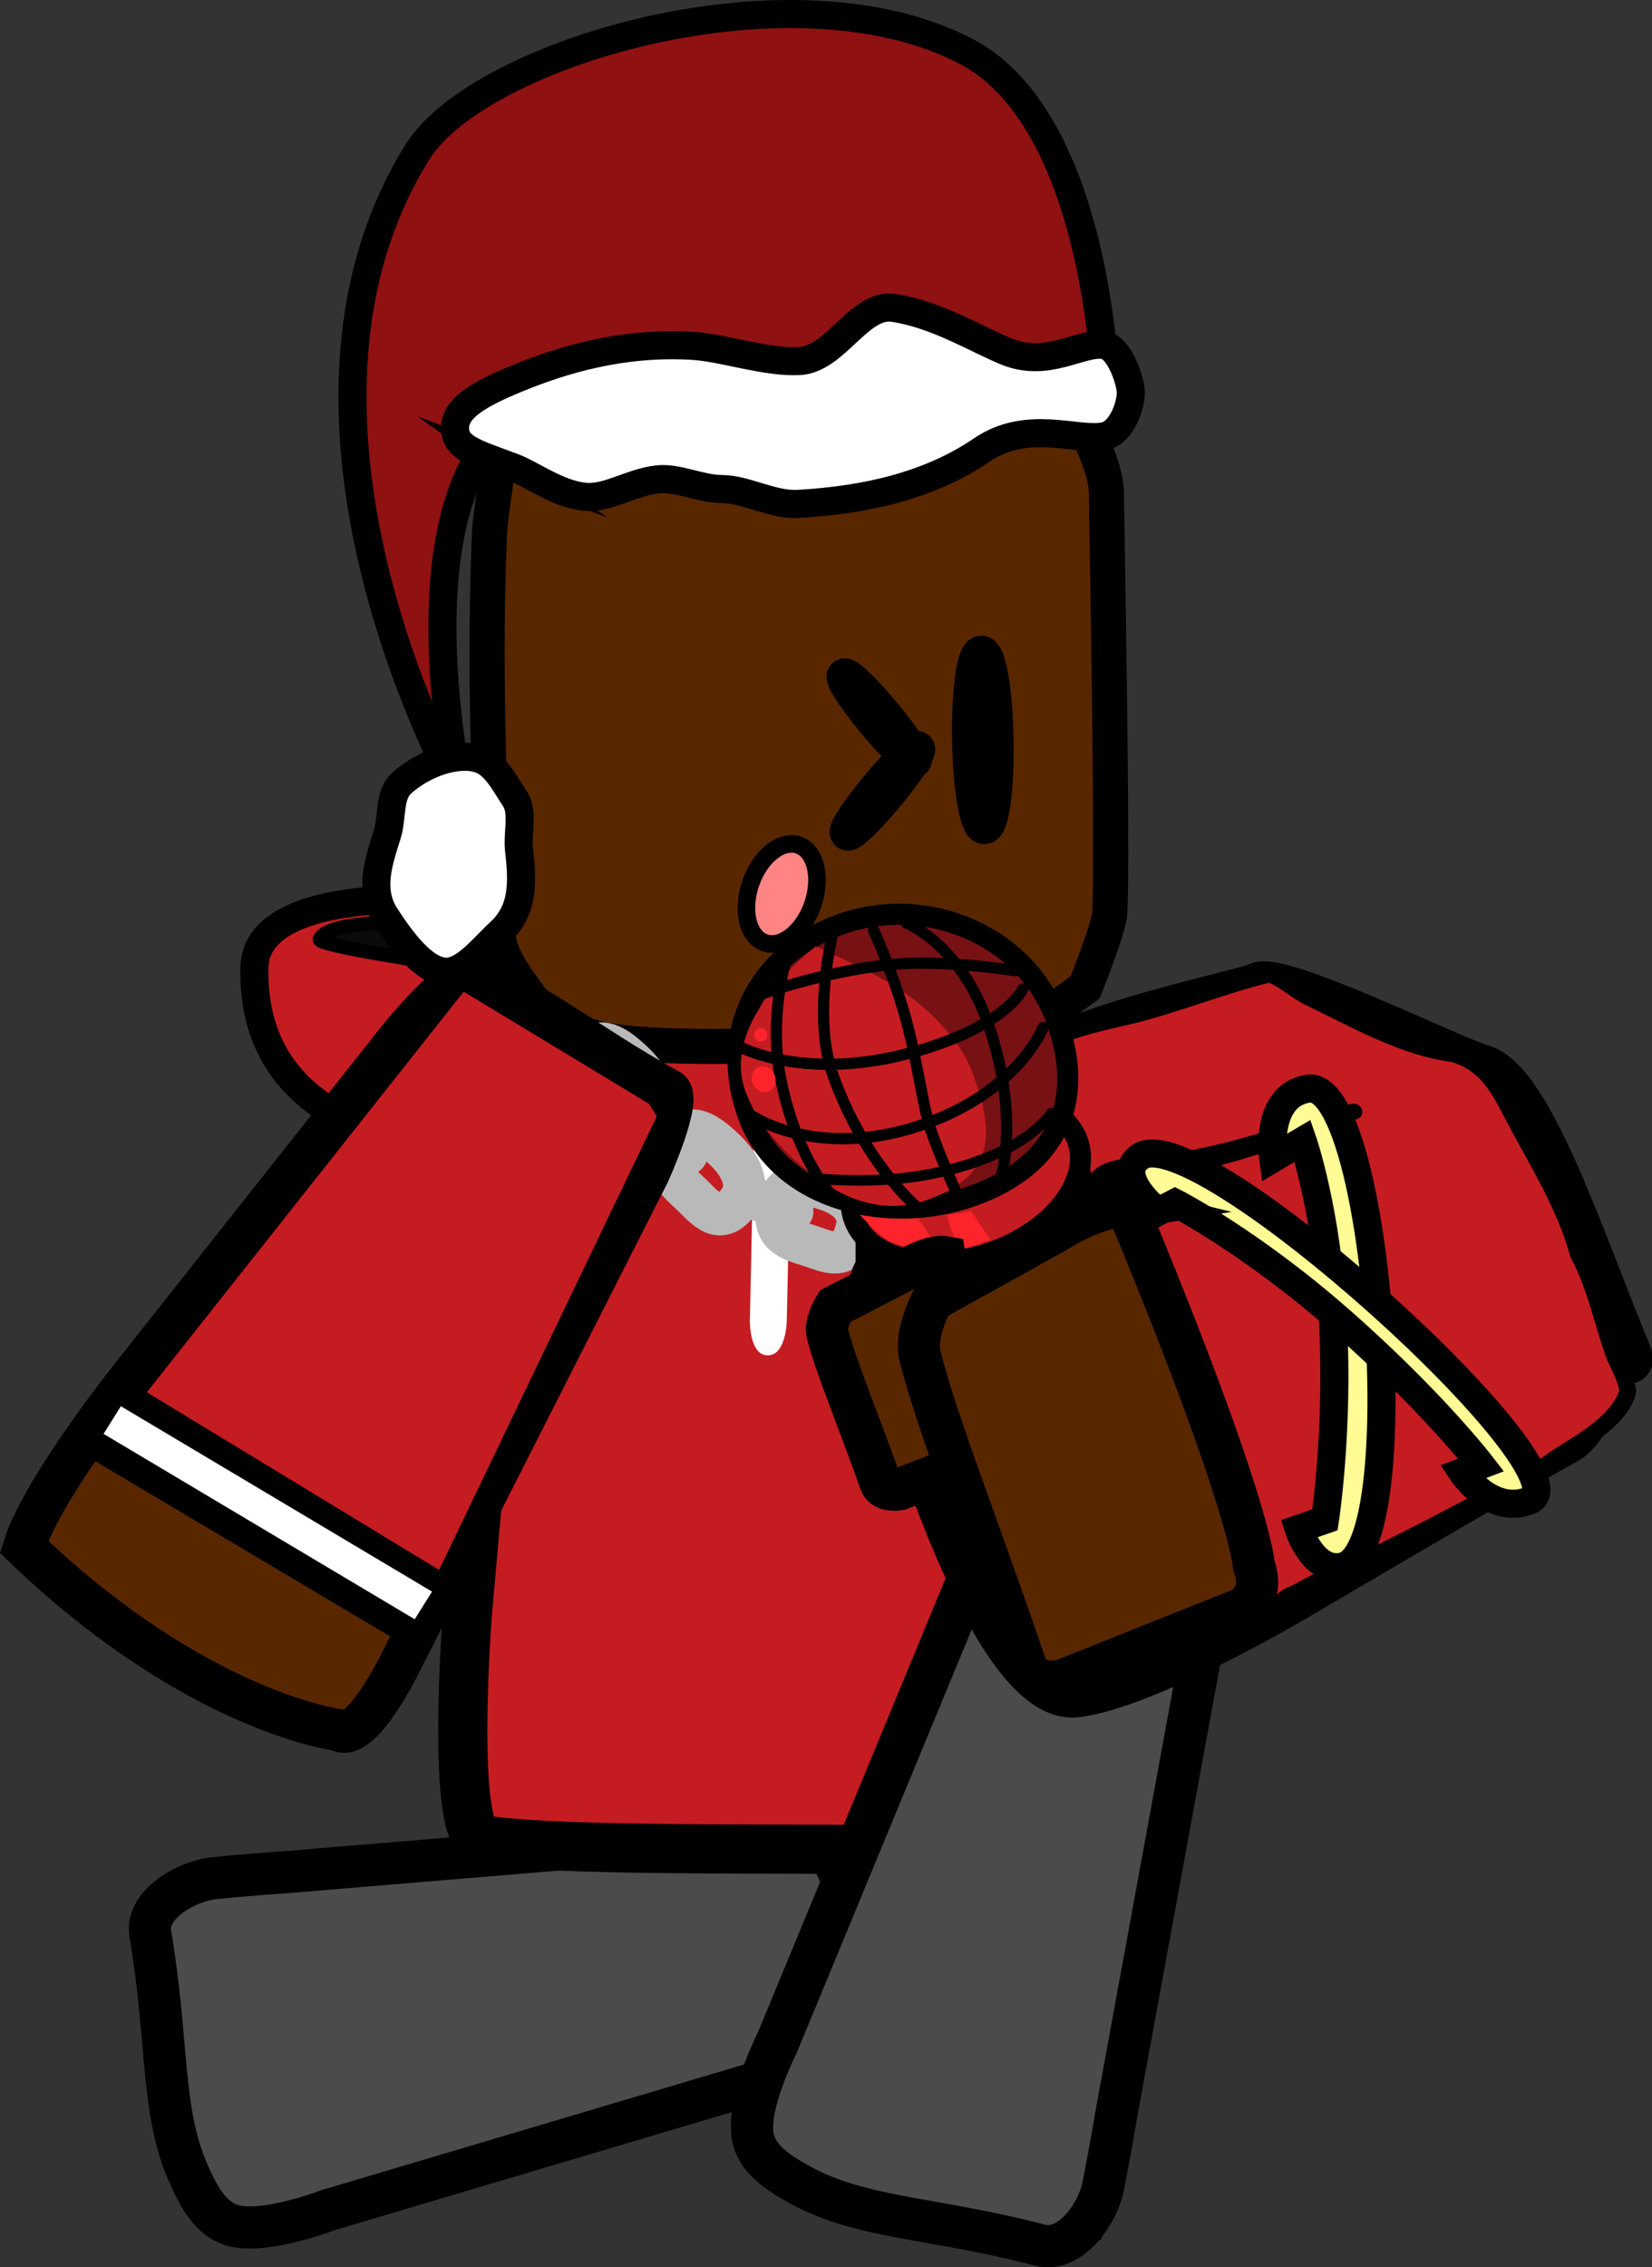 <svg version="1.1" xmlns="http://www.w3.org/2000/svg" xmlns:xlink="http://www.w3.org/1999/xlink" width="117.673" height="161.42" viewBox="0,0,117.673,161.42"><rect x="0" y="0" width="117.673" height="161.42" fill="#333333" stroke="none"/><g transform="translate(-179.974,-111.613)"><g data-paper-data="{&quot;isPaintingLayer&quot;:true}" fill-rule="nonzero" stroke-linejoin="miter" stroke-miterlimit="10" stroke-dasharray="" stroke-dashoffset="0" style="mix-blend-mode: normal"><path d="M203.327,268.971c0,0 -4.185,1.602 -6.502,1.149c-1.774,-0.347 -2.664,-2.05 -3.402,-3.699c-2.024,-4.529 -1.436,-9.507 -2.742,-17.112c-0.356,-2.071 2.49,-3.762 4.58,-3.982c1.955,-0.206 5.365,-0.446 5.365,-0.446l32.994,-2.747c0,0 4.283,-0.216 5.33,1.359c2.52,3.793 1.855,8.453 2.878,12.891c0.347,1.504 -4.362,2.441 -4.362,2.441c0,0 -8.632,2.566 -14.157,4.208c-7.798,2.318 -19.981,5.938 -19.981,5.938z" fill="#4b4b4b" stroke="#000000" stroke-width="3" stroke-linecap="round"/><g stroke="#000000" stroke-linecap="round"><path d="M226.618,193.036c0,0 -28.856,5.269 -28.523,-12.525c0.122,-6.556 16.608,-4.639 16.608,-4.639z" data-paper-data="{&quot;origPos&quot;:null}" fill="#c51c21" stroke-width="2"/><path d="M218.681,181.303c0,0 -16.161,-2.21 -15.936,-2.813c0.715,-1.912 12.693,-1.11 12.693,-1.11z" data-paper-data="{&quot;origPos&quot;:null}" fill="#0a0a0a" stroke-width="1"/></g><g><path d="M215.645,199.605c0,0 2.282,-14.219 4.49,-14.716c6.622,-1.492 21.662,-0.265 31.727,-0.06c1.556,0.032 2.611,13.451 2.611,13.451l1.16,30.345c0,0 -0.071,14.807 -1.768,14.772c-15.11,-0.307 -32.839,0.176 -39.556,-0.793c-2.239,-0.323 -1.061,-15.899 -1.061,-15.899z" data-paper-data="{&quot;origPos&quot;:null}" fill="#c51c21" stroke="#000000" stroke-width="3.5" stroke-linecap="round"/><path d="M234.649,208.109c-1.315,-0.027 -1.262,-2.488 -1.262,-2.488c0.11,-5.105 0.255,-11.852 0.365,-16.957c0,0 0.053,-2.462 1.368,-2.435c1.315,0.027 1.262,2.488 1.262,2.488c-0.11,5.105 -0.22,10.211 -0.33,15.316l-0.035,1.641c0,0 -0.053,2.462 -1.368,2.435z" fill="#ffffff" stroke="none" stroke-width="0.5" stroke-linecap="butt"/><path d="M246.616,207.94c-1.315,-0.027 -1.248,-3.119 -1.248,-3.119c0.138,-6.414 0.32,-14.889 0.458,-21.303c0,0 0.067,-3.092 1.381,-3.066c1.315,0.027 1.248,3.119 1.248,3.119c-0.138,6.414 -0.276,12.828 -0.414,19.241l-0.044,2.062c0,0 -0.067,3.092 -1.381,3.066z" fill="#ffffff" stroke="none" stroke-width="0.5" stroke-linecap="butt"/></g><path d="M252.602,185.335c-12.288,0.618 -24.205,1.182 -29.12,0.387c-4.492,-0.727 -5.951,-3.403 -5.951,-3.403c0,0 -1.89,-2.335 -2.042,-3.847c-0.457,-4.536 -1.136,-17.535 -0.654,-28.786c0.016,-0.375 0.039,-0.586 0.078,-0.96c0.117,-1.122 0.765,-5.483 0.765,-5.483c0,0 3.174,-1.772 4.917,-2.311c5.227,-1.618 18.729,-0.685 32.898,-0.842c1.284,-0.014 3.554,1.56 3.554,1.56c0,0 1.699,3.04 1.733,5.003c0.22,12.691 0.415,26.733 0.244,29.952c-0.057,1.073 -1.75,5.291 -1.75,5.291z" fill="#582700" stroke="#000000" stroke-width="2.5" stroke-linecap="round"/><path d="M249.042,164.307c-0.059,-3.409 0.314,-6.18 0.834,-6.188c0.519,-0.009 0.988,2.748 1.048,6.158c0.059,3.409 -0.314,6.18 -0.834,6.188c-0.519,0.009 -0.988,-2.748 -1.048,-6.158z" fill="none" stroke="#000000" stroke-width="2.5" stroke-linecap="butt"/><path d="M242.267,163.01c-1.373,-1.659 -2.336,-3.121 -2.15,-3.267c0.186,-0.146 1.45,1.081 2.824,2.739c1.373,1.659 2.336,3.121 2.15,3.267c-0.186,0.146 -1.45,-1.081 -2.824,-2.739z" fill="none" stroke="#000000" stroke-width="2.5" stroke-linecap="butt"/><g fill="none" stroke="#b9b9b9" stroke-width="3"><path d="M249.541,189.766c-0.813,-1.361 0.142,-2.549 1.413,-3.729c1.271,-1.18 2.528,-1.523 3.188,-0.544c1.401,2.075 -0.136,3.009 -1.131,3.933c-1.271,1.18 -2.322,2.262 -3.47,0.34z" stroke-linecap="butt"/><path d="M247.865,191.641l2.69,-2.44" stroke-linecap="round"/><path d="M244.243,192.19c1.271,-1.18 2.528,-1.523 3.188,-0.544c1.401,2.075 -0.136,3.009 -1.131,3.933c-1.271,1.18 -2.322,2.262 -3.47,0.34c-0.813,-1.361 0.142,-2.549 1.413,-3.729z" stroke-linecap="butt"/><path d="M243.844,195.355l-2.69,2.44" stroke-linecap="round"/><path d="M235.442,197.23c0.443,-1.61 1.801,-1.429 3.338,-0.944c1.537,0.485 2.502,1.472 2.228,2.702c-0.581,2.607 -2.107,1.718 -3.311,1.337c-1.537,-0.485 -2.88,-0.822 -2.255,-3.096z" stroke-linecap="butt"/><path d="M233.2,196.786l3.214,1.063" stroke-linecap="round"/><path d="M228.208,192.751c0.937,-1.284 2.116,-0.481 3.356,0.688c1.241,1.169 1.794,2.535 1.137,3.546c-1.393,2.144 -2.491,0.605 -3.462,-0.31c-1.241,-1.169 -2.354,-2.11 -1.031,-3.924z" stroke-linecap="butt"/><path d="M228.889,193.78l-2.579,-2.49" stroke-linecap="round"/><path d="M221.719,186.556c0.937,-1.284 2.116,-0.481 3.356,0.688c1.241,1.169 1.794,2.535 1.137,3.546c-1.393,2.144 -2.491,0.605 -3.462,-0.31c-1.241,-1.169 -2.354,-2.11 -1.031,-3.924z" stroke-linecap="butt"/><path d="M219.822,185.095l2.579,2.49" stroke-linecap="round"/></g><g data-paper-data="{&quot;origRot&quot;:0}" stroke="#000000" stroke-linecap="round"><path d="M248.881,224.152c0,0 1.397,-4.553 2.888,-4.073c4.401,1.417 9.187,1.192 12.792,4.026c1.497,1.177 0.871,5.378 0.871,5.378l-5.915,32.26c0,0 -0.566,3.339 -0.961,5.246c-0.422,2.039 -2.405,4.687 -4.471,4.146c-7.584,-1.989 -12.685,-1.869 -17.083,-4.281c-1.602,-0.879 -3.243,-1.914 -3.427,-3.694c-0.239,-2.325 1.782,-6.302 1.782,-6.302z" data-paper-data="{&quot;origPos&quot;:null}" fill="#ff0000" stroke-width="3"/><path d="M257.582,270.169c0,0 -6.559,0.783 -11.515,-0.676c-3.803,-1.119 -11.737,-4.514 -11.737,-4.514c0,0 -0.549,-2.858 -0.164,-4.4c0.406,-1.624 2.191,-3.711 2.191,-3.711l22.946,5.931z" data-paper-data="{&quot;origPos&quot;:null}" fill="#976e57" stroke-width="2"/><path d="M248.866,224.479c0,0 1.397,-4.553 2.888,-4.073c4.401,1.417 9.187,1.192 12.792,4.026c1.497,1.177 0.871,5.378 0.871,5.378l-5.915,32.26c0,0 -0.566,3.339 -0.961,5.246c-0.422,2.039 -2.405,4.687 -4.471,4.146c-7.584,-1.989 -12.685,-1.869 -17.083,-4.281c-1.602,-0.879 -3.243,-1.914 -3.427,-3.694c-0.239,-2.325 1.782,-6.302 1.782,-6.302z" data-paper-data="{&quot;origPos&quot;:null}" fill="#4b4b4b" stroke-width="3"/></g><g><g><g fill="#582700"><path d="M277.549,190.824c0.139,-0.044 -5.461,1.618 -10.761,3.192c-4.706,1.398 -9.174,2.725 -9.174,2.725c0,0 -4.112,-7.094 -3.399,-9.674c0.572,-2.07 14.884,-5.096 15.274,-5.397c1.349,-1.042 13.895,5.2 16.09,5.819c3.569,1.006 7.316,12.773 10.569,20.563c1.754,4.201 -28.419,-14.109 -18.598,-17.227z" stroke="#000000" stroke-width="3" stroke-linecap="round"/><path d="M279.449,193.225c-0.078,0.591 3.317,3.773 3.705,4.168c2.768,2.818 7.122,6.65 9.262,10.185c1.355,2.239 2.186,1.363 -0.566,1.177c-1.219,-0.083 -3.649,-1.898 -4.68,-2.551c-4.355,-2.755 -10.043,-6.262 -12.725,-10.536c-0.975,-1.555 0.399,-7.335 2.767,-7.299c0.184,-0.099 0.385,-0.177 0.598,-0.23c1.362,-0.339 2.748,0.46 3.096,1.784c0.56,0.424 0.305,1.026 -0.138,1.614c-0.193,0.424 -0.508,0.794 -0.912,1.057c-0.221,0.255 -0.386,0.474 -0.407,0.63z" stroke="none" stroke-width="0.5" stroke-linecap="butt"/></g><path d="M242.415,205.276c-1.211,-4.415 -0.283,-3.252 9.212,-7.209c9.496,-3.957 22.674,-8.455 22.674,-8.455c0,0 11.554,19.662 21.088,17.691c0.47,-0.097 -1.956,6.029 -3.697,6.988c-5.498,3.028 -19.303,11.181 -19.303,11.181c0,0 -10.51,6.24 -15.705,6.908c-5.194,0.668 -10.841,-14.607 -14.269,-27.105z" data-paper-data="{&quot;origPos&quot;:null}" fill="#582700" stroke="#000000" stroke-width="3" stroke-linecap="round"/><path d="M254.104,197.454c2.745,0.17 14.357,30.037 12.119,30.983" fill="none" stroke="#000000" stroke-width="3" stroke-linecap="round"/><path d="M257.26,196.591c4.83,-0.411 14.997,29.617 12.008,30.336" fill="none" stroke="#000000" stroke-width="3" stroke-linecap="round"/><path d="M270.375,181.616c-3.257,0.824 -6.376,2.09 -9.639,2.901c-1.35,0.336 -5.428,1.097 -6.228,2.205c-0.187,0.259 0.637,1.868 0.751,2.15c0.839,2.082 1.863,4.136 2.492,6.287c1.037,-1.3 3.652,-1.101 5.139,-1.334c2.726,-0.427 5.705,-1.172 8.323,-2.067c0.875,-0.299 1.629,-0.631 2.391,-0.854c0.096,-0.049 0.192,-0.098 0.287,-0.148c0.376,-0.096 0.753,-0.191 1.129,-0.285l-0,-0.001l1.218,-0.303c0.336,-0.084 0.679,0.114 0.765,0.441c0.086,0.327 -0.117,0.66 -0.453,0.744l-1.218,0.303l-0,-0.001c-0.288,0.071 -0.577,0.142 -0.866,0.212c-0.068,0.025 -0.136,0.05 -0.205,0.074c-3.37,1.751 -7.449,2.752 -11.171,3.571c-1.237,0.272 -2.916,0.93 -4.331,1.001c0.054,0.032 0.109,0.063 0.163,0.095c3.87,5.137 6.476,11.395 8.968,17.252c0.733,2.812 1.635,5.554 2.376,8.37c0.125,0.476 0.771,2.361 0.371,3.079c0.317,-0.252 0.79,-0.611 0.92,-0.661c0.724,-0.277 1.221,-0.638 1.953,-0.985c5.444,-2.336 10.573,-5.227 15.799,-7.937c1.723,-1.439 5.046,-2.76 5.932,-5.026c0.149,-0.381 -0.692,-1.914 -0.846,-2.324c-0.886,-2.361 -1.365,-5.028 -2.593,-7.237c-0.928,-3.494 -2.995,-6.681 -4.664,-9.883c-0.931,-1.786 -1.722,-3.403 -3.823,-4.006c-3.554,-0.446 -7.17,-2.52 -10.377,-4.07c-0.933,-0.451 -1.644,-1.167 -2.561,-1.564zM269.178,180.667c0,-0.001 0,-0.002 0.001,-0.003c0.133,-0.597 0.747,-0.468 0.747,-0.468c0.177,0.039 0.345,0.088 0.506,0.144l0.425,-0.106c0,0 0.609,-0.151 0.765,0.441c0.027,0.104 0.031,0.194 0.019,0.272c0.599,0.377 1.163,0.808 1.859,1.14c3.149,1.498 6.599,3.519 10.077,3.967c2.8,0.82 3.711,2.9 5.003,5.225c1.649,2.967 3.54,6.136 4.394,9.414c1.347,2.424 1.731,5.331 2.768,7.892c0.243,0.6 0.936,1.673 0.733,2.355c-0.792,2.661 -4.546,4.173 -6.45,5.791c-5.251,2.786 -10.488,5.683 -15.988,8.042c-0.697,0.319 -3.727,2.464 -4.532,1.701c-0.323,-0.306 -0.088,-2.551 -0.248,-3.152c-0.815,-3.058 -1.75,-6.031 -2.559,-9.077c-2.406,-5.655 -4.904,-11.762 -8.621,-16.733c-0.132,-0.074 -0.264,-0.149 -0.396,-0.223l-0.646,-0.136c-0.231,-0.044 -0.427,-0.212 -0.489,-0.449c-0.07,-0.266 0.052,-0.537 0.281,-0.673l0.233,-0.146c-1.631,-1.874 -2.274,-4.98 -3.142,-7.214c-0.281,-0.723 -0.973,-1.746 -0.49,-2.574c0.878,-1.503 5.395,-2.367 6.998,-2.766c2.965,-0.737 5.812,-1.85 8.753,-2.666z" fill="#000000" stroke="none" stroke-width="0.5" stroke-linecap="butt"/><path d="M270.365,181.577c0.918,0.397 1.633,1.112 2.566,1.563c3.208,1.55 6.848,3.627 10.402,4.073c2.102,0.603 2.904,2.228 3.835,4.014c1.669,3.202 3.748,6.414 4.676,9.908c1.227,2.209 1.704,4.892 2.591,7.253c0.154,0.411 0.994,1.947 0.845,2.328c-0.886,2.266 -4.218,3.599 -5.941,5.038c-5.226,2.71 -10.389,5.613 -15.833,7.948c-0.732,0.347 -1.232,0.707 -1.956,0.984c-0.131,0.05 -0.604,0.408 -0.922,0.661c0.4,-0.717 -0.248,-2.603 -0.373,-3.079c-0.741,-2.816 -1.656,-5.564 -2.388,-8.376c-2.492,-5.857 -5.115,-12.162 -8.985,-17.299c-0.054,-0.032 -0.109,-0.064 -0.163,-0.095c1.415,-0.071 3.097,-0.734 4.334,-1.007c3.722,-0.819 7.832,-1.841 11.202,-3.592c0.069,-0.024 0.138,-0.049 0.206,-0.075c0.289,-0.07 0.581,-0.141 0.869,-0.212l0,0.001l1.223,-0.303c0.336,-0.084 0.532,-0.335 0.446,-0.662c-0.086,-0.327 -0.426,-0.524 -0.762,-0.441l-1.214,0.303l0,0.001c-0.377,0.094 -0.749,0.189 -1.125,0.284c-0.095,0.05 -0.19,0.099 -0.286,0.148c-0.761,0.224 -1.507,0.552 -2.382,0.852c-2.618,0.895 -5.579,1.625 -8.305,2.052c-1.487,0.233 -4.176,-0.005 -5.213,1.296c-0.628,-2.151 -1.649,-4.213 -2.488,-6.294c-0.114,-0.282 -0.937,-1.893 -0.749,-2.152c0.8,-1.108 4.885,-1.876 6.235,-2.212c3.262,-0.811 6.398,-2.085 9.655,-2.909z" data-paper-data="{&quot;noHover&quot;:false,&quot;origItem&quot;:[&quot;Path&quot;,{&quot;applyMatrix&quot;:true,&quot;segments&quot;:[[[230.82308,152.52668],[0,0],[-0.93988,0.74338]],[[228.33766,155.1429],[0.94139,-0.81156],[-3.23664,2.79023]],[[217.57953,163.04819],[3.97209,-1.58115],[-2.24615,1.33801]],[[214.37799,168.94085],[0.53327,-2.39813],[-0.95612,4.29976]],[[211.99064,182.06795],[0.01066,-4.42845],[-0.7472,2.98879]],[[211.1937,191.43817],[0.307,-3.06867],[-0.05339,0.53367]],[[210.92223,194.45142],[-0.2878,-0.40863],[1.71279,2.43186]],[[219.30646,198.67289],[-2.42854,-1.20161],[6.86452,1.67648]],[[239.98146,203.43859],[-7.00284,-1.16771],[0.95146,0.19601]],[[242.53788,204.03192],[-0.9213,-0.11581],[0.16621,0.02089]],[[243.80278,204.54585],[-0.44366,-0.20624],[-0.68022,-0.7346]],[[243.29624,200.77631],[0,0.60336],[0,-3.56681]],[[243.49813,190.12314],[0.00805,3.55968],[1.09986,-7.69905]],[[248.62011,166.96343],[-2.91121,7.25063],[0.05329,-0.05383]],[[248.78,166.80192],[-0.05329,0.05384],[-1.65725,0.33382]],[[243.46938,166.89261],[1.51307,-0.04199],[-4.5512,0.1263]],[[229.47086,165.94945],[4.42793,1.08501],[-0.08683,-0.00846]],[[229.21129,165.92152],[0.08627,0.01022],[-0.35502,0.00201]],[[228.14624,165.92558],[0.35502,-0.00073],[0,0]],[228.14624,165.92629],[[226.64624,165.92629],[0,0],[-0.41422,0]],[[225.89624,165.17629],[0,0.41422],[0,-0.41422]],[[226.64624,164.42629],[-0.41422,0],[0,0]],[228.14624,164.42629],[[228.14624,164.42695],[0,0],[0.46388,0.00087]],[[229.53787,164.4319],[-0.46387,-0.00238],[0.12507,0.03126]],[[229.91467,164.52296],[-0.12612,-0.02945],[0.948,0.04085]],[[232.93787,164.8319],[-1.10259,-0.09705],[3.29808,0.29029]],[[243.18703,164.82862],[-3.28065,0.2982],[1.78951,-0.16266]],[[249.53285,164.89489],[-1.59443,-1.23936],[0.07225,-2.74287]],[[250.50186,156.68464],[-0.33637,2.72263],[0.04564,-0.36937]],[[250.71591,153.90661],[0.29535,0.25299],[-1.26215,-1.08115]],[[242.84624,153.12628],[1.66228,0],[-4.0176,0]],[[230.82306,152.52665],[4.01487,0.01687],[0,0]]],&quot;closed&quot;:true,&quot;fillColor&quot;:[0,0,0,1]}]}" fill="#c51c21" stroke="none" stroke-width="0.5" stroke-linecap="butt"/><path d="M263.486,212.865c-0.294,-0.176 -0.384,-0.519 -0.384,-0.519l-0.208,-0.79c-0.045,-0.172 -0.094,-0.342 -0.146,-0.511l-0.256,-0.583l0.05,-0.021c-1.584,-2.764 -3.556,-5.929 -4.675,-9.016c-0.021,-0.053 -0.042,-0.106 -0.062,-0.159c-0.061,-0.097 -0.121,-0.194 -0.18,-0.292l-0.056,0.035l-0.604,-0.913c-0.053,-0.076 -0.093,-0.162 -0.118,-0.255c-0.058,-0.221 -0.017,-0.444 0.095,-0.625l-0.012,0.003l-0.195,-0.74c-0.166,-0.241 -0.334,-0.478 -0.503,-0.713c0,0 -0.48,-0.668 0.208,-1.135c0.687,-0.466 1.167,0.202 1.167,0.202c0.013,0.019 0.027,0.038 0.04,0.056c0.198,0.063 0.368,0.197 0.472,0.379l0.43,0.716l-0.022,0.012l0.049,0.036c0.09,0.211 0.183,0.421 0.279,0.629c1.376,2.114 2.632,4.384 3.698,6.717c0.361,0.577 0.705,1.165 1.021,1.771c1.812,4.251 3.806,8.94 4.665,13.463c0.393,2.066 0.938,3.422 0.674,5.129l0.266,0.019l-0.08,1.083c-0.017,0.348 -0.264,0.659 -0.63,0.75c-0.448,0.112 -0.905,-0.152 -1.02,-0.588l-0.237,-0.902c-1.155,-4.429 -2.559,-8.807 -3.729,-13.239z" fill="#ffffff" stroke="none" stroke-width="0.5" stroke-linecap="butt"/><g fill="#fffc96" stroke="#000000" stroke-width="2" stroke-linecap="round"><path d="M270.658,194.081c0,0 -0.64,-4.46 2.477,-4.958c4.987,-0.796 7.575,32.899 2.448,34.026c-2.095,0.461 -3.103,-2.684 -3.103,-2.684l1.87,-0.647c0,0 0.988,-6.345 0.57,-14.208c-0.412,-7.754 -2.155,-12.773 -2.155,-12.773z"/><path d="M262.463,197.883c0,0 -3.248,-2.57 -1.267,-3.928c4.159,-2.852 32.271,22.73 27.716,24.494c-2.759,1.068 -4.794,-2.024 -4.794,-2.024l1.358,-0.515c0,0 -3.477,-4.518 -9.936,-10.204c-6.459,-5.686 -11.87,-8.454 -11.87,-8.454z" data-paper-data="{&quot;index&quot;:null}"/></g></g><g data-paper-data="{&quot;index&quot;:null}"><g data-paper-data="{&quot;index&quot;:null}"><path d="M249.564,197.773c2.418,-0.875 5.387,-6.468 6.222,-4.285c0.426,1.112 7.794,21.573 7.461,22.836c-0.321,1.216 -1.069,2.18 -2.255,2.609c-0.807,0.292 -2.194,0.362 -3.185,0.053c-1.979,-0.617 -14.658,-19.008 -15.214,-20.463c-0.836,-2.183 4.554,0.125 6.972,-0.75z" fill="#0091d4" stroke="#000000" stroke-width="1.5" stroke-linecap="butt"/><g stroke-linecap="butt"><path d="M246.822,190.542c4.381,-1.585 8.804,-0.59 9.881,2.223c1.076,2.812 -1.602,6.377 -5.983,7.962c-4.381,1.585 -8.804,0.59 -9.881,-2.223c-1.076,-2.812 1.602,-6.377 5.983,-7.962z" fill="#c51c21" stroke="#000000" stroke-width="1.5"/><path d="M246.823,200.529c0,0 -1.788,0.222 -3.456,-0.552c-0.79,-0.381 -2.18,-1.916 -2.18,-1.916l4.161,0.259z" fill="#ff242b" stroke="none" stroke-width="0"/><path d="M250.523,199.874l-1.934,0.642c0,0 -0.546,-0.621 -0.729,-1.017c-0.156,-0.339 -0.423,-1.366 -0.423,-1.366l1.707,-0.281z" fill="#ff242b" stroke="none" stroke-width="0"/></g><g><path d="M249.318,196.736c-6.043,2.186 -13.735,0.346 -15.983,-5.53c-2.249,-5.876 0.439,-11.585 6.482,-13.772c6.043,-2.186 13.075,0.692 15.323,6.568c2.249,5.876 0.222,10.547 -5.821,12.733z" fill="#781114" stroke="#000000" stroke-width="1.5" stroke-linecap="butt"/><path d="M238.08,178.997c0,0 2.004,0.857 4.698,2.288c2.688,1.428 5.441,4.022 6.423,6.589c1.967,5.141 1.134,7.607 -3.257,9.196c-2.136,0.773 -4.55,0.369 -6.451,-0.738c-2.668,-1.553 -5.284,-4.046 -6.399,-6.961c-1.967,-5.141 4.986,-10.374 4.986,-10.374z" fill="#c51c21" stroke="none" stroke-width="0" stroke-linecap="butt"/><path d="M254.278,184.765c0,0 -1.834,4.744 -8.974,7.049c-7.083,2.287 -11.608,-0.665 -11.608,-0.665" fill="none" stroke="#000000" stroke-width="0.8" stroke-linecap="round"/><path d="M254.84,190.873c0,0 -1.719,2.932 -8.46,4.304c-4.678,0.952 -9.637,0.184 -9.637,0.184" fill="none" stroke="#000000" stroke-width="0.75" stroke-linecap="round"/><path d="M252.824,182.036c0,0 -1.256,2.765 -8.203,4.593c-7.222,1.901 -11.707,-0.379 -11.707,-0.379" fill="none" stroke="#000000" stroke-width="0.8" stroke-linecap="round"/><path d="M233.996,182.47c0,0 4.6,-1.717 9.501,-2.19c3.721,-0.359 8.754,0.436 8.754,0.436" fill="none" stroke="#000000" stroke-width="0.8" stroke-linecap="round"/><path d="M244.532,177.329c0,0 3.923,1.503 5.894,7.368c2.112,6.285 0.917,10.431 0.917,10.431" fill="none" stroke="#000000" stroke-width="0.8" stroke-linecap="round"/><path d="M248.221,196.789c0,0 -1.418,-3.067 -2.027,-4.983c-0.513,-1.613 -0.918,-4.89 -1.738,-7.797c-0.933,-3.306 -2.256,-6.168 -2.256,-6.168" fill="none" stroke="#000000" stroke-width="0.8" stroke-linecap="round"/><path d="M245.416,197.671c0,0 -3.898,-3.198 -6.137,-9.594c-1.427,-4.075 -0.04,-9.762 -0.04,-9.762" fill="none" stroke="#000000" stroke-width="0.8" stroke-linecap="round"/><path d="M239.496,197.022c0,0 -2.7,-2.533 -3.92,-8.638c-0.847,-4.239 0.36,-8.344 0.36,-8.344" fill="none" stroke="#000000" stroke-width="0.8" stroke-linecap="round"/><path d="M234.705,189.322c-0.431,0.156 -0.93,-0.11 -1.115,-0.593c-0.185,-0.483 0.014,-1.002 0.445,-1.158c0.431,-0.156 0.93,0.11 1.115,0.593c0.185,0.483 -0.014,1.002 -0.445,1.158z" fill="#ff242b" stroke="none" stroke-width="0" stroke-linecap="butt"/><path d="M234.325,185.739c-0.249,0.09 -0.525,-0.033 -0.618,-0.275c-0.092,-0.242 0.034,-0.511 0.283,-0.601c0.249,-0.09 0.525,0.033 0.618,0.275c0.092,0.242 -0.034,0.511 -0.283,0.601z" fill="#ff242b" stroke="none" stroke-width="0" stroke-linecap="butt"/></g></g><path d="M247.262,201.114c4.51,10.186 4.535,12.231 4.535,12.231c0.494,1.306 -0.856,1.647 -0.856,1.647c0,0 -2.535,0.973 -4.158,1.596c-1.065,0.409 -2.73,1.048 -2.73,1.048c0,0 -1.114,0.234 -1.368,-0.485c-1.528,-4.322 -3.225,-8.373 -3.779,-10.615c-0.185,-0.747 0.545,-1.92 0.545,-1.92l4.891,-2.531c0,0 1.944,-1.15 2.92,-0.972z" fill="#582700" stroke="#000000" stroke-width="3" stroke-linecap="round"/><path d="M260.278,197.608c8.831,21.254 9.008,25.455 9.008,25.455c0.98,2.718 -1.443,3.318 -1.443,3.318c0,0 -4.528,1.808 -7.426,2.965c-1.903,0.76 -4.876,1.947 -4.876,1.947c0,0 -2.002,0.396 -2.509,-1.098c-3.048,-8.99 -6.385,-17.436 -7.535,-22.081c-0.383,-1.548 0.863,-3.901 0.863,-3.901l8.694,-4.828c0,0 3.445,-2.216 5.225,-1.777z" fill="#582700" stroke="#000000" stroke-width="3" stroke-linecap="round"/></g></g><path d="M242.493,167.651c1.373,-1.659 2.638,-2.885 2.824,-2.739c0.186,0.146 -0.776,1.608 -2.15,3.267c-1.373,1.659 -2.638,2.885 -2.824,2.739c-0.186,-0.146 0.776,-1.608 2.15,-3.267z" data-paper-data="{&quot;index&quot;:null}" fill="none" stroke="#000000" stroke-width="2.5" stroke-linecap="butt"/><g><g stroke="#000000" stroke-width="3" stroke-linecap="round"><path d="M189.792,209.034l18.659,-23.579c0,0 3.612,-4.424 4.77,-4.236c3.474,0.564 8.529,4.798 14.419,8.007c0.979,0.533 -1.446,5.896 -1.446,5.896c0,0 -4.199,8.272 -6.886,13.567c-4.093,8.063 -10.487,20.661 -10.487,20.661c0,0 -3.054,6.551 -4.777,5.432c0,0 -10.081,-1.265 -22.361,-13.038c1.366,-4.359 8.109,-12.71 8.109,-12.71z" data-paper-data="{&quot;origPos&quot;:null}" fill="#582700"/><path d="M188.812,210.88l22.222,13.494l-1.786,2.88l-22.321,-13.258z" data-paper-data="{&quot;origPos&quot;:null}" fill="none"/></g><path d="M189.689,210.869l23.196,-29.309l13.684,8.279l0.753,1.23l-15.859,33.029z" fill="#c51c21" stroke="#000000" stroke-width="1" stroke-linecap="round"/><path d="M187.35,213.697l1.235,-1.967l22.164,13.2l-1.235,1.967z" fill="#ffffff" stroke="none" stroke-width="0" stroke-linecap="butt"/></g><path d="M237.803,176.186c-0.721,1.899 -2.266,3.022 -3.453,2.509c-1.186,-0.513 -1.563,-2.467 -0.843,-4.366c0.721,-1.899 2.266,-3.022 3.453,-2.509c1.186,0.513 1.563,2.467 0.843,4.366z" fill="#ff8484" stroke="#000000" stroke-width="1.25" stroke-linecap="butt"/><g data-paper-data="{&quot;index&quot;:null}" stroke="#000000" stroke-width="2" stroke-linecap="butt"><path d="M258.633,138.044c0,0 -33.589,-2.404 -41.739,3.049c-8.891,5.95 -4.136,27.171 -4.136,27.171c0,0 -15.016,-26.639 -3.046,-45.836c4.385,-7.032 26.716,-13.699 39.149,-7.119c9.085,4.808 9.772,22.735 9.772,22.735z" fill="#901111"/><path d="M216.481,144.864c-2.546,-0.952 -4.017,-1.326 -4.092,-2.671c-0.083,-1.481 1.616,-2.495 4.521,-3.678c3.011,-1.226 7.319,-2.59 12.42,-2.279c2.174,0.132 5.226,1.215 7.603,1.081c2.58,-0.145 4.259,-4.14 6.676,-3.785c3.081,0.453 5.939,2.252 8.083,3.119c2.935,1.188 5.344,-0.745 6.933,-0.469c1.087,0.189 1.848,2.467 1.895,3.3c0.05,0.896 -0.628,2.971 -1.911,3.195c-2.039,0.356 -5.449,-1.236 -8.716,0.984c-3.669,2.494 -8.174,3.551 -13.065,3.826c-1.84,0.104 -3.701,-1.044 -5.429,-1.055c-1.578,-0.01 -3.144,-0.847 -4.578,-0.691c-1.883,0.205 -3.58,1.405 -5.186,1.242c-1.964,-0.199 -3.744,-1.592 -5.155,-2.12z" data-paper-data="{&quot;index&quot;:null}" fill="#ffffff"/><path d="M207.479,176.913c-1.249,-1.888 -0.578,-3.806 0.086,-5.927c0.366,-1.169 0.093,-2.763 0.993,-3.591c1.45,-1.333 3.788,-2.23 5.432,-1.788c1.227,0.33 1.834,1.622 2.662,2.873c0.631,0.953 0.159,2.484 0.29,3.608c0.27,2.327 0.34,4.339 -1.368,5.91c-1.171,1.076 -2.543,2.886 -3.906,2.796c-1.585,-0.104 -3.147,-2.307 -4.189,-3.882z" fill="#ffffff"/></g></g></g></svg>